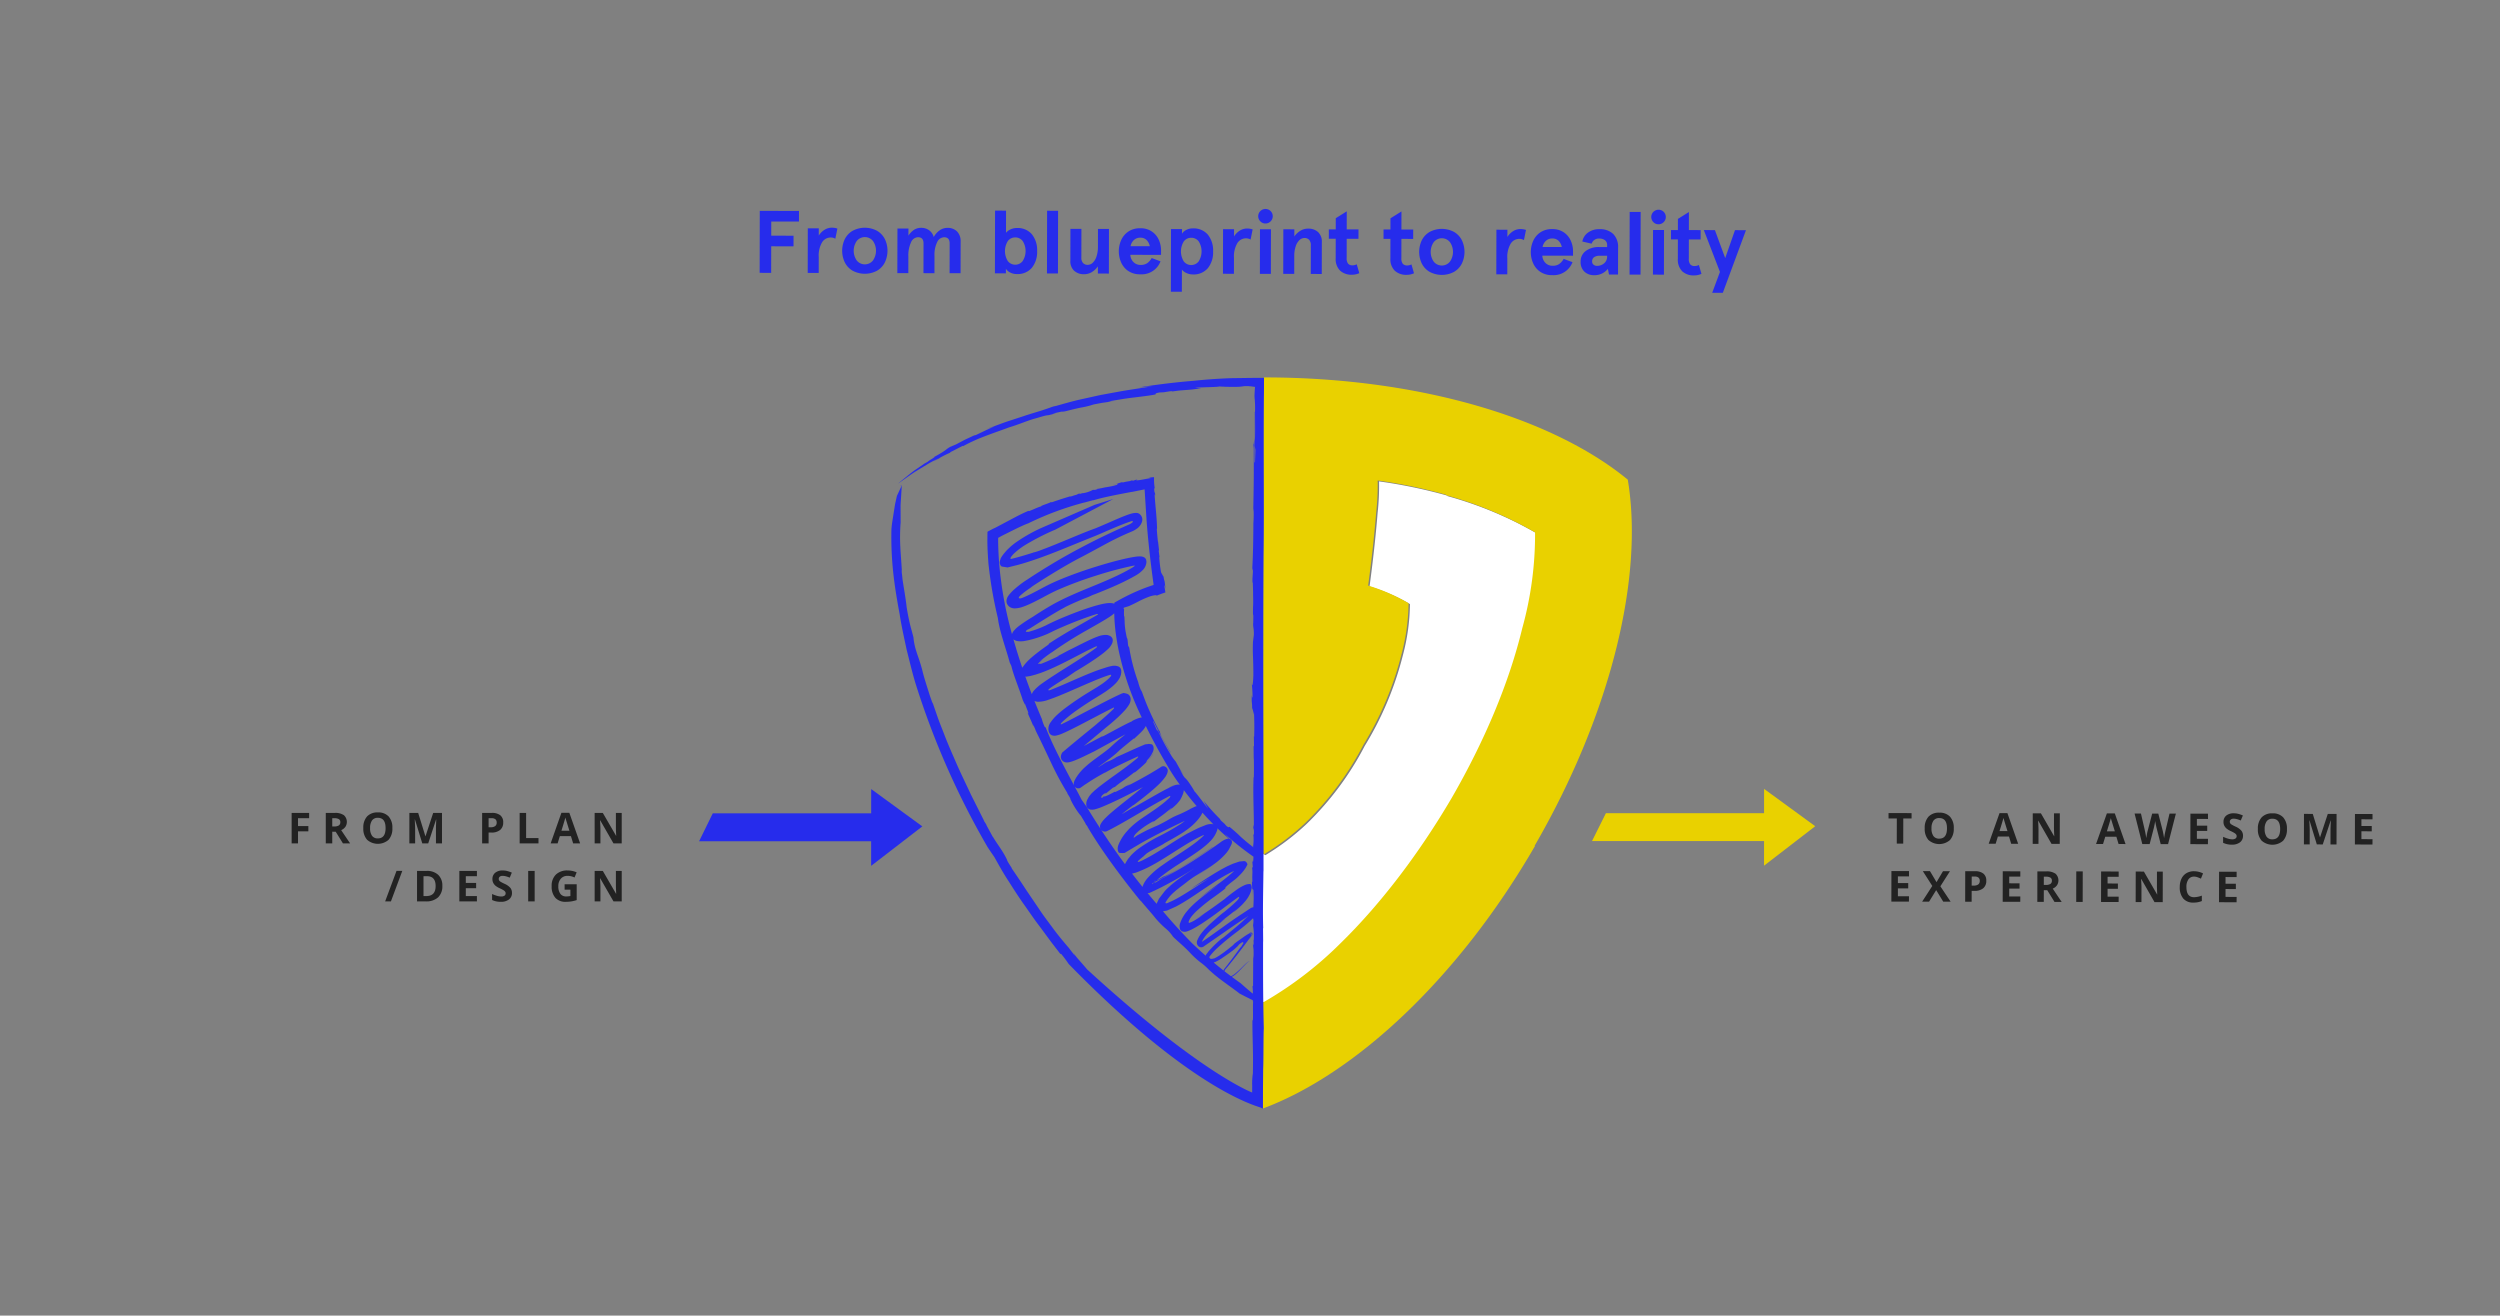 <svg id="Layer_1" data-name="Layer 1" xmlns="http://www.w3.org/2000/svg" viewBox="0 0 819 431">
  <rect x="0" y="0" width="819" height="431" fill="#808080" stroke="none"/>
  <title>dv-image-blueprint_m</title>
  <g id="Design">
    <g id="Group-26">
      <path d="M97.626,276.3H95.541V266.31h5.729v1.736H97.626v2.577h3.391v1.73H97.626Zm11.218-5.558v-2.7h.642a2.957,2.957,0,0,1,1.514.3,1.093,1.093,0,0,1,.489,1.012,1.194,1.194,0,0,1-.478,1.052,2.612,2.612,0,0,1-1.484.335Zm0,1.723V276.3h-2.119V266.31h2.912a4.984,4.984,0,0,1,3.014.741,2.958,2.958,0,0,1,.493,3.822,3.21,3.21,0,0,1-1.374,1.076q2.254,3.371,2.939,4.355h-2.352l-2.385-3.835Zm19.694-1.176a5.427,5.427,0,0,1-1.23,3.815,5.334,5.334,0,0,1-7.055,0,5.448,5.448,0,0,1-1.231-3.829,5.375,5.375,0,0,1,1.234-3.811,4.616,4.616,0,0,1,3.538-1.316,4.551,4.551,0,0,1,3.524,1.327A5.438,5.438,0,0,1,128.538,271.293Zm-7.294,0a4.176,4.176,0,0,0,.636,2.523,2.224,2.224,0,0,0,1.9.847q2.537,0,2.536-3.37t-2.522-3.377a2.24,2.24,0,0,0-1.907.851A4.156,4.156,0,0,0,121.244,271.293Zm14.691-2.829,2.406,7.84h1.941l2.577-7.827h.062q-.082,1.885-.092,2.324t-.011.772V276.3h1.976V266.31h-2.885l-2.509,7.642h-.041l-2.365-7.642h-2.885V276.3H136v-4.649q0-.8-.13-3.192h.062Zm24.13,2.549v-2.967h.964a1.905,1.905,0,0,1,1.275.355,1.387,1.387,0,0,1,.407,1.1,1.355,1.355,0,0,1-.485,1.125,2.328,2.328,0,0,1-1.463.386Zm4.786-1.586a3.057,3.057,0,0,1-1.009,2.468,4.315,4.315,0,0,1-2.867.854h-.91V276.3h-2.119V266.31h3.193a4.251,4.251,0,0,1,2.765.782A2.855,2.855,0,0,1,164.851,269.427Zm5.386,6.877V266.31h2.119v8.244h4.054v1.75Zm17.528,0-.725-2.379H183.4l-.724,2.379h-2.283l3.527-10.035h2.591l3.541,10.035Zm-1.231-4.156q-1-3.234-1.131-3.658c-.084-.282-.145-.506-.181-.67q-.227.876-1.292,4.328Zm17.138,4.156h-2.693l-4.348-7.561h-.062q.131,2,.13,2.858v4.7h-1.893V266.31h2.673l4.34,7.485h.048q-.1-1.949-.1-2.755v-4.73h1.907Zm-71.88,9.006-3.726,9.994h-1.893l3.725-9.994Zm13.118,4.9a4.92,4.92,0,0,1-1.405,3.78,5.728,5.728,0,0,1-4.057,1.313h-2.83V285.31h3.138a5.283,5.283,0,0,1,3.8,1.292A4.752,4.752,0,0,1,144.91,290.211Zm-2.2.055q0-3.22-2.844-3.22h-1.128v6.508h.909Q142.709,293.554,142.709,290.266Zm13.528,5.038h-5.756V285.31h5.756v1.736H152.6v2.194h3.383v1.737H152.6v2.577h3.636Zm11.485-2.776a2.583,2.583,0,0,1-.974,2.133,4.231,4.231,0,0,1-2.711.78,6.366,6.366,0,0,1-2.83-.6V292.87a11.662,11.662,0,0,0,1.712.636,5.081,5.081,0,0,0,1.282.185,1.82,1.82,0,0,0,1.07-.267.913.913,0,0,0,.373-.793.873.873,0,0,0-.165-.523,1.829,1.829,0,0,0-.481-.441,12.463,12.463,0,0,0-1.3-.677,6.1,6.1,0,0,1-1.374-.827,3.1,3.1,0,0,1-.731-.923,2.624,2.624,0,0,1-.274-1.23,2.584,2.584,0,0,1,.9-2.085,3.735,3.735,0,0,1,2.485-.759,5.871,5.871,0,0,1,1.487.185,10.234,10.234,0,0,1,1.48.519l-.684,1.648a9.854,9.854,0,0,0-1.323-.458,4.229,4.229,0,0,0-1.028-.13,1.362,1.362,0,0,0-.923.28.926.926,0,0,0-.321.732.909.909,0,0,0,.129.488,1.44,1.44,0,0,0,.414.4,12.774,12.774,0,0,0,1.343.7,5.348,5.348,0,0,1,1.921,1.344A2.615,2.615,0,0,1,167.722,292.528Zm5.311,2.776V285.31h2.119V295.3Zm11.929-5.612h3.965v5.181a11.129,11.129,0,0,1-1.815.441,11.868,11.868,0,0,1-1.74.127,4.4,4.4,0,0,1-3.455-1.33,5.527,5.527,0,0,1-1.193-3.818,5.034,5.034,0,0,1,1.384-3.773,5.253,5.253,0,0,1,3.838-1.354,7.426,7.426,0,0,1,2.967.615l-.7,1.7a5.023,5.023,0,0,0-2.276-.547,2.811,2.811,0,0,0-2.2.923,3.58,3.58,0,0,0-.827,2.481,3.981,3.981,0,0,0,.667,2.485,2.3,2.3,0,0,0,1.938.858,6.855,6.855,0,0,0,1.346-.137v-2.085h-1.893Zm18.71,5.612h-2.693l-4.348-7.561h-.062q.131,2,.13,2.858v4.7h-1.893V285.31h2.673l4.34,7.485h.048q-.1-1.949-.1-2.755v-4.73h1.907Z" fill="#222" fill-rule="evenodd"/>
      <g id="Group-5-Copy">
        <g id="dv-image-blueprint-09-09">
          <polygon id="Path" points="302.155 270.725 285.402 258.498 285.397 266.448 233.506 266.448 229.027 275.593 285.39 275.593 285.385 283.653 302.155 270.725" fill="#262cec" fill-rule="evenodd"/>
          <polygon points="594.669 270.67 577.916 258.443 577.911 266.394 526.099 266.394 521.541 275.538 577.905 275.538 577.899 283.599 594.669 270.67" fill="#e9d100" fill-rule="evenodd"/>
          <path d="M412.167,304.438v-1.092c-.017.349-.035.7-.054,1.071h-.026a9.35,9.35,0,0,1-.013,1.42Z" fill="#262cec" fill-rule="evenodd"/>
          <path id="Fill-1" d="M503.345,174.69a124.191,124.191,0,0,0-29.133-12.153v-.155a168.386,168.386,0,0,0-22.433-4.674,79.294,79.294,0,0,1-.467,10.283c-.624,7.789-1.558,16.046-2.648,24.146a61.487,61.487,0,0,1,13.241,5.764,68.082,68.082,0,0,1-2.337,16.825,106.516,106.516,0,0,1-12.462,29.6A99.257,99.257,0,0,1,428.1,269.874a79.756,79.756,0,0,1-13.553,10.281q-.771-.441-1.549-.923V327.78q.7.423,1.393.825a121.184,121.184,0,0,0,25.237-19.319c13.242-12.929,25.86-29.6,36.454-47.67,10.594-18.382,18.695-37.388,23.056-55.458a114.643,114.643,0,0,0,4.207-31.468" fill="#fff" fill-rule="evenodd"/>
          <path d="M533.261,157.139c-24.612-20.253-68.544-33.5-119.175-33.5l-.23,156.077c.077.044.154.093.23.137a79.775,79.775,0,0,0,13.553-10.281,99.259,99.259,0,0,0,19.008-25.549,106.508,106.508,0,0,0,12.462-29.6,68.025,68.025,0,0,0,2.337-16.825,61.543,61.543,0,0,0-13.24-5.76c1.09-8.1,2.023-16.358,2.647-24.147a79.349,79.349,0,0,0,.467-10.282,168.2,168.2,0,0,1,22.433,4.674v.155A124.21,124.21,0,0,1,502.886,174.4a114.646,114.646,0,0,1-4.207,31.469c-4.362,18.072-12.463,37.08-23.056,55.458-10.594,18.072-23.212,34.74-36.453,47.67a121.247,121.247,0,0,1-25.238,19.318l-.144-.087-.052,34.915c30.068-11.216,63.915-42.423,89.151-86.04h-.156C527.965,233.472,538.559,188.764,533.261,157.139Z" fill="#e9d100" fill-rule="evenodd"/>
          <path id="Shape" d="M407.392,123.835c-1.777.038-3.744.019-5.809.12-4.132.208-6.524.388-10.818.817-8.6.7-16.181,1.893-17.584,2.16l4.426-.4-9.351,1.463c-2.772.5-5.279.962-7.723,1.408l-7.292,1.616c-2.493.59-5.091,1.353-8.031,2.166l.639-.225c-.432.1-.81.223-1.429.425-.612.223-1.466.532-2.859.984-1.384.478-3.34.989-6.074,1.907l-4.765,1.564c-1.828.568-3.839,1.384-6.164,2.2l-.01-.023a19.31,19.31,0,0,1-1.9.751l3.219-1.125-2.749,1.237-3.178,1.524a2.116,2.116,0,0,1-.806.234l-3.024,1.409-2.952,1.559-1.895.8c-1.774,1.019-.779.884-5.582,3.488,1.9-.833-2.262,1.489-1.6,1.284l-1.23.686-2.353,1.621a31.256,31.256,0,0,0-2.6,1.919c-1.663,1.328-3.142,2.534-3.7,3.046l1.666-1.182c1.027-.706,2.376-1.728,3.888-2.7,1.53-.928,3.153-1.913,4.582-2.782,1.446-.819,2.736-1.44,3.488-1.824-3.935,2.248-1.008.632-.2.249l.228-.206a33.29,33.29,0,0,1,3.649-1.8c-.006-.011-.05-.006-.09,0l-.144.1c-.126.035-.072-.016.053-.1-.046-.014.053-.095.712-.427l-.117.08c.994-.542,2.736-1.421,3.5-1.8l.072.108a55.719,55.719,0,0,1,7.123-3.24c3.227-1.244,6.582-2.373,7.826-2.875,1.3-.372,2.722-.884,4.222-1.432s3.067-1.152,4.7-1.581c5.147-1.533,2.624-.608,5.229-1.29,3.263-.822-.7.022.6-.343l3.944-.856c-2.26.613-1.008.36-.584.3,1.691-.41,3.855-.994,5.766-1.357a27.314,27.314,0,0,0,3.993-1c1.152-.216,2.016-.384,2.7-.515l1.605-.225c.835-.111,1.339-.177,2.329-.355-.671.078-2,.282-2.016.233,1.872-.234.879-.193.117-.072.7-.159,1.971-.38,3.491-.629s3.289-.531,5-.715c3.417-.411,6.542-.827,6.826-.982l.008.051c.635-.288-.456-.365,1.521-.71l1.341-.062,1.994-.321c1.351-.087.7.046.7.072.812-.118,1.707-.232,2.655-.345l2.976-.232c2.048-.144,2.025-.3,4.006-.432l-2.083-.228c3.359-.216,7.272-.193,7.928-.414l2.023.095c6.737.172,4.695-.26,7.383-.212l.821.037.4.02.27.021.968.085-.006.067v-.06l-2.436.036.979.016.586.021.755.045c-.031.389-.058.734-.086,1.092-.033.648-.066,1.311-.105,2.088l0,.03a1.837,1.837,0,0,1,.031-.331l0,.472a33.31,33.31,0,0,1,.17,4.544c-.03,3.373.124,6.012-.1,11.4l.216,1.345-.129,4.045h-.172c-.013-3.96-.044-11.422-.062-16.515l-.077-.091c.02,3.018.044,6.457.057,8.453-.031.873-.175,2.952-.288,2.077l.13,1.445c.018,10.08.026,10.147-.166,20.67l.086-.914a35.545,35.545,0,0,1-.04,4.752c-.028,6.318-.135,10.7-.353,14.8l.2.9c-.012,1.334-.315,3.335-.033,3.984l.089,2.85c-.016,1.824.1,2.942-.017,5.018v.011c-.007.127-.016.261-.022.392,0,0,.01-.011.016-.023-.09,4.127.18-.04.065,4.686-.144,1.516.253,1.677.209,3.98l-.288,2.311c-.165,4.176.125,4.886.126,10.932-.1,2.9-.349,4.306-.569,2.384a37.835,37.835,0,0,1,.3,4.71c-.109.54-.131.165-.229-.609-.127,3.113.1,1.921.091,4.269a8.542,8.542,0,0,1,.544,2.232l.064-.908c.111,2.486.162,5.2.058,8.094l-.1-.11.052,3.078-.131.193.04,4.392.035-.6c.018,1.031.064,4.419-.006,6.354l-.072-.072c-.228,5.464.072,9.969.095,16.37l-.149-.841c-.148,2.18.23.6.156,3.2l-.184.129a14.154,14.154,0,0,1-.08,3.785c-.1-.078-.209-.16-.334-.253.091.083.208.183.33.288-.006.065-.013.129-.019.2-1.008-.736-2.584-2.03-4.012-3.312a46.6,46.6,0,0,0-3.6-3.2l.034-.038c-.481-.163-.076.5-1.176-.374l-.61-.714-1.062-.929c-.619-.72-.249-.432-.233-.445a70.652,70.652,0,0,1-5.555-6.137c.485.877,1,1.734,1.512,2.6-1.5-1.831-3.974-5.281-4.392-5.549l-.72-1.231c-2.539-3.977-2.088-2.542-3.1-4.134-.4-.679-.776-1.38-1.164-2.067.444.648.869,1.3,1.327,1.939-1.255-1.988-1.71-2.814-2.6-4.464l-.015-.012a.906.906,0,0,1,.1.21l-.179-.275a14.082,14.082,0,0,1-1.788-2.608,67.311,67.311,0,0,1-3.744-7.012l-.621-.735-1.139-2.587.154-.072c1.17,2.5,3.664,7.074,5.464,10.119l.1.015c-1.05-1.808-2.281-3.874-2.913-5.112-.265-.543-.792-1.885-.425-1.425l-.571-.823c-1.6-3.117-2.332-4.725-3.066-6.371s-1.426-3.351-2.66-6.786l.151.622a14.649,14.649,0,0,1-1.118-3.1,61.362,61.362,0,0,1-2.94-11.311l-.325-.56c-.177-.9-.12-2.3-.466-2.693-.136-.637-.26-1.276-.379-1.917a23.646,23.646,0,0,1-.341-3.411v-.276c-.006,0-.01.008-.016.017-.057-2.808-.216.035-.187-3.184.072-.629.008-.53-.064-.687-.022-.055-.111-.168-.072-.234a.767.767,0,0,1,.273-.191,1.522,1.522,0,0,0,.324-.094l.384-.123.77-.241c1.308-.582,2.049-.963,2.932-1.424a31.414,31.414,0,0,1,3.854-1.713,8.925,8.925,0,0,1,2.016-.443c.18,0,.4-.019.273.08a4.366,4.366,0,0,1-.569.36c.228-.115.307-.166.56-.271l.675-.275c.377-.144.6-.227.828-.317l1.026-.354.194-.064.105-.036c.047,0,.072-.026.049-.072-.027-.163-.055-.343-.087-.544-.063-.392-.138-.864-.23-1.44.018-.681.1-.221.348.872-.059-.539-.107-.976-.144-1.339-.042-.338-.072-.6-.1-.827a3.7,3.7,0,0,0-.108-.531,6.047,6.047,0,0,1-.255-1.27,4.551,4.551,0,0,1-.735-1.48l.015.64a44.046,44.046,0,0,1-.72-5.616l.111.065-.288-2.134.118-.149-.346-3.051.005.423c-.087-.715-.35-3.068-.383-4.423l.076.043c-.076-3.808-.525-6.945-.826-11.432l.183.576c.029-.769-.035-.869-.11-1.008a.993.993,0,0,1-.111-.322,3.456,3.456,0,0,1-.043-.344c-.008-.175-.017-.388-.031-.662l.173-.182a18.227,18.227,0,0,1-.234-3,2.9,2.9,0,0,0-.015-.589c-.169.018-.344.033-.519.049-.36.036-.748.079-1.224.15.271.027.521.06.751.095l-3.235.6c-2.268.38-1.44-.016-1.139-.206l-1.5.5-.343-.144c-1.07.475-1.129.193-3.067.737-.178-.044.308-.2-.366-.086l-3.175,1,1.924-.558-.171.355c-1.982.673-2.76.576-4.191.99l.977-.317a31.294,31.294,0,0,1-3.849.774c.427-.044,1.08-.112.132.158-.7.186-.407-.014-1.08.114a9.951,9.951,0,0,1-3.333,1.074c.012-.033.037-.072.133-.115a7.376,7.376,0,0,1-1.267.385l.339-.337-1.25.587c-.9.184-2.1.742-2.037.555l.48-.194q-3.293.963-6.533,2.1l-.151-.144c-.558.454-3.542,1.224-3.215,1.445-1.281.288-4.666,2.059-4.1,1.435-2.079.883-3.626,1.689-5.272,2.564l-5.832,3.088c-.121.049-.246.1-.378.157s-.47.237-.726.368l-.89.473c-.137.094-.36.144-.437.288,0,.184-.006.371-.01.561-.021,1.9-.031,2.487-.007,3.57.04,2.032.186,4.254.312,6.016a136.541,136.541,0,0,0,3.116,18.1c.486,4.24,2.73,10.167,3.88,14.544l.538,1.131c.659,2.952,2.485,7.186,3.755,11.217.439.94.655,1.44.748,1.66a1,1,0,0,1-.072-.589c.355,1.152,1.373,3.372,1.106,3.293l-.135-.275c-.278-.077,1.485,3.345,1.849,4.653l-.079-.77c.281.708.576,1.41.872,2.11l-.288-.541c2.208,4.445,3.726,7.7,5.23,10.885a96.549,96.549,0,0,0,5.513,10.224c-.823-.953,1.016,1.533.84,1.772a26.244,26.244,0,0,0,3.316,5.328c.01-.007.036,0,.11.088l1.728,2.881c-1.363-1.513,1.536,1.9.3.491,4.409,7.591,11.239,16.807,17.64,24.688l-.216-.4c1.627,2,3.792,4.361,4.983,5.915a32.416,32.416,0,0,0,3.565,3.563,11.826,11.826,0,0,1,2.209,2.52c1.584,1.568,3.285,2.863,5.425,5.106a27.681,27.681,0,0,0,3.49,3.234,20.562,20.562,0,0,1,3.01,2.664h.045c2.981,2.8,6.259,4.856,9.743,7.533a2.073,2.073,0,0,1-.216-.094c1.518.823,3.057,1.592,4.608,2.338.017.312.054.487.125.414-.172,1.823.123,7.178-.234,6.106-.027,6.348.316,9.778.144,17.5a21.749,21.749,0,0,0-.221,3.909c0,.735,0,1.507-.008,2.253.025.1-.059.035-.109.019-.136-.059-17.064-6.472-53.945-40.278-3.042-3.587-3.456-3.81-4.476-5.42l.47.956-1.974-2.535.571.645c-2.274-2.646-4.214-4.952-5.832-7.186-1.639-2.22-3.172-4.2-4.527-6.285-1.394-2.055-2.769-4.086-4.258-6.28-1.44-2.232-3.033-4.592-4.892-7.3,1.108,1.36-1.44-2.148-1.3-2.437-1.394-3.017-3.257-5.184-4.614-7.54-.01.008-.04-.014-.134-.139l-2.268-4.163c1.674,2.313-1.9-2.853-.388-.72-1.393-2.773-2.88-5.737-4.439-8.838-1.463-3.15-3.068-6.4-4.557-9.765-1.455-3.384-3.006-6.788-4.311-10.269-.668-1.733-1.377-3.443-1.991-5.171q-.9-2.6-1.772-5.137l.124.62c-.3-.855-.623-1.761-.949-2.682-.294-.929-.593-1.872-.884-2.789-.576-1.836-1.108-3.572-1.449-4.906-.6-2.686-1.786-5.744-2.081-6.771a20.166,20.166,0,0,1-.979-4.673c-.36-1.459-.78-2.874-1.167-4.438-.377-1.678-.76-3.515-1.1-5.727-.044-.769-.5-3.778-.97-6.617-.113-.71-.223-1.41-.325-2.06-.072-.657-.131-1.262-.184-1.778a5.984,5.984,0,0,1-.057-1.772l-.031-.045c-.339-5.7-.8-8.935-.383-15.075,0,0,.015.117.021.326l-.024-6.126.377-6.138.015-.234-.2.016-.312.025.312.1.09.026-.024.051-1.452,3.112-.607,2.715-.437,2.741c-.269,1.833-.631,3.672-.758,5.521-.21,10.051.84,17.891,2.68,27.7.594,3.942,1.485,7.823,2.308,11.723.99,3.853,1.872,7.745,3.063,11.545a265.486,265.486,0,0,0,23.39,53.01c.737,1.168,1.55,2.292,2.322,3.439,1.384,2.489,2.859,5.164,4.6,7.81,1.7,2.664,3.456,5.439,5.392,8.122l2.85,4.072c.96,1.351,1.974,2.657,2.942,3.977s1.936,2.623,2.887,3.909l2.872,3.73.325.065a39.8,39.8,0,0,1,2.441,3.278c40.3,41.287,61.32,46.4,62.823,47.024l.587.244.147.059.072.031v-1.661l.007-2.52c.026-3.918.051-4.9.075-8.7.144-2.775.059-11.219.208-13.395-.261-9.35-.257-19.257-.231-28.617l.023.354-.041-4.41c.017-.186.043-.209.059-.068-.188-4.975,0-12.81.072-18.9l.023.36c.039-35.534-.36-68.523-.062-103.766.347-16.386-.131-33.287.158-52.087.016-.269.03-.745.043-1.405.008-1.2.018-2.736.03-4.566C412.211,123.775,409.935,123.8,407.392,123.835ZM410.7,277.222v.127l-.031-.024Zm-.044.137.041.036v.057c-.045-.029-.041-.014,0,.031v.1l-.09-.066Zm-.02,3.286c-.089,2.681-.3,1.527-.417,1.072l.19,2.227-.213.432c.247,1.625-.039,1.625.093,4.477-.08.234-.126-.487-.16.481l.3,4.7L410.3,291.2l.31.345c.22,2.759,0,3.854.04,5.707h-.013l-.067-1.048c.009.387.015.728.018,1.04a.646.646,0,0,0-.139,0,2.1,2.1,0,0,0-.9.378l-.664.432-2.027,1.351c-2,1.287-4.169,2.826-6.45,4.464l-3.5,2.5-1.8,1.261-.913.623-.461.307-.012.008.049-.112a5.372,5.372,0,0,1,.325-.648,8.826,8.826,0,0,1,.706-1.049,14.3,14.3,0,0,1,1.207-1.372,13.484,13.484,0,0,1,1.24-1.126c.471-.356.482-.342,2.318-1.813,4.626-3.672-1.012.653.822-.847,1.863-1.449,3.772-2.859,5.566-4.469-1.541,1.422-1.913,1.71-1.786,1.646s.715-.542,1.016-.783c.432-.379.88-.792,1.337-1.228.116-.108.226-.225.34-.339l.455-.47c.288-.34.622-.679.879-1.034A10.222,10.222,0,0,0,409.5,292.8a7.8,7.8,0,0,0,.571-2.094,6.507,6.507,0,0,0-.155-.744c.006-.123-.144-.264-.274-.3a.964.964,0,0,0-.36-.057,4.214,4.214,0,0,0-1.353.288,15.336,15.336,0,0,0-3.316,1.97c-1.218.88-1.636,1.213-2.189,1.644-.5.4-.884.714-1.1.921-3.329,2.459-5.018,3.64-6.24,4.464s-1.971,1.313-3.42,2.224c.481-.274,1.24-.748,1.85-1.141l.792-.5a2.253,2.253,0,0,1,.342-.2c-2.757,1.778-1.278.911-.159.166-.5.368-1.224.87-2.111,1.44l-.657.414-.427.252c-.288.166-.6.331-.922.481-.161.072-.325.144-.493.2-.085.031-.169.061-.256.085-.087.061-.18-.017-.208-.113-.091-.19.062-.385.106-.572a5.368,5.368,0,0,1,.259-.541,5.95,5.95,0,0,1,.655-.964l.192-.229.36-.408c.24-.271.5-.529.755-.792a56.669,56.669,0,0,1,6.221-5.018c1.786-1.3,3.018-2.211,3.195-2.42l.026.035c.835-.859-.766.172,1.985-2.082q.957-.707,1.882-1.468c.23-.216.418-.385.681-.648s.544-.534.8-.816a12.888,12.888,0,0,0,1.354-1.674,7.5,7.5,0,0,0,.595-1.046,1.574,1.574,0,0,0,.12-.28c.043,0-.029.234-.024.228.174-.262,0-.771-.3-1.062a1.151,1.151,0,0,0-.52-.328,1.986,1.986,0,0,0-.576.018c-.4.041-.792.061-1.218.123l-1.539.53c-.26.092-.521.168-.786.288l-.714.324c-.395.189-.813.353-1.2.569-.792.41-1.6.83-2.382,1.3-3.168,1.821-6.271,3.978-9.188,5.894,2.14-1.229,4.272-2.5,6.442-3.707-2.525,1.543-5.961,3.867-8.982,5.7-.379.225-.743.46-1.108.663l-.854.482c-.509.284-.982.514-1.391.73l-1.085.5a7.5,7.5,0,0,0-.7.31l-.268.067c-.085.021-.177.062-.265,0a.259.259,0,0,1-.125-.288l.21-.328a9.321,9.321,0,0,1,.842-1.189,9.423,9.423,0,0,1,.947-1.08,9.049,9.049,0,0,1,.813-.766c.2-.156.587-.534.914-.782s.632-.5.9-.709l2.2-1.682a27.4,27.4,0,0,1,3.107-2.209c1.687-1.045,3.384-2.081,5.04-3.226-1.613,1.185-3.272,2.267-4.92,3.355,2.5-1.581,4.255-2.729,5.827-3.9a21.8,21.8,0,0,0,4.579-4.309l.029-.047c-.216.273-.36.446-.395.477l.529-.706a9.713,9.713,0,0,0,.488-.918l.384-.745a2.978,2.978,0,0,0,.221-.551l.043-.233a.992.992,0,0,0,.011-.293,1.155,1.155,0,0,0-.109-.415,1.075,1.075,0,0,0-.377-.42,1.336,1.336,0,0,0-.288-.125c-.532-.545-1.063-1.092-1.584-1.648A95.932,95.932,0,0,0,410.635,280.645Zm-11.842-9.338c.12.117.243.239.36.352,1.44,1.373,2.651,2.435,3.441,3.1-.084-.007-.161-.007-.232-.009a2.19,2.19,0,0,0-.427.072,4.311,4.311,0,0,0-.668.245c-.207.093-.407.2-.612.311-.1.058-.2.118-.318.191-.155.1-.2.144-.3.216-.711.522-1.5,1.085-2.353,1.677-2.428,1.672-4.608,3.142-7.2,4.782a109.513,109.513,0,0,1-9.792,5.56c-.661.42-1.332.82-2,1.224l-.614.284c.152-.176.311-.341.47-.5,1.872-.928,3.842-1.987,5.836-3.129,4.536-2.592,9.138-5.578,12.789-8.112l.092-.144c-4.32,3.014-9.392,6.23-12.421,7.938-1.479.841-5.367,2.741-2.649,1.168-.926.558-1.856,1.109-2.8,1.635l-.418.209c.45-.432.911-.829,1.357-1.195a69.581,69.581,0,0,1,5.884-4.13c1.9-1.239,3.863-2.448,6.264-4.149q.9-.637,1.872-1.411c.325-.26.655-.539.993-.831l.5-.46c.087-.076.17-.161.255-.245l.3-.3a9.474,9.474,0,0,0,2.33-3.652l.121-.458Zm-20.772,17.546c.122-.13.242-.26.368-.386l.1.1c-.031.031-.06.065-.09.095C378.276,288.724,378.144,288.792,378.021,288.853Zm15.061-21.163.012-.018c.14-.212.288-.432.432-.648a.135.135,0,0,0-.036.031c.133-.216.237-.441.344-.641l.089-.17c1.195,1.325,2.392,2.584,3.52,3.723a3.189,3.189,0,0,0-.962-.107,2.968,2.968,0,0,1,1.027.174l.059.058a2.782,2.782,0,0,0-.868-.14,4.973,4.973,0,0,0-1.82.38l-1.872.747a3.392,3.392,0,0,0-.344.152l-.278.135-.538.258c-1.391.68-2.431,1.258-2.908,1.467-4.887,2.808-9.473,6.116-13.954,8.392a11.249,11.249,0,0,1-1.8.825,2.016,2.016,0,0,1-.317.08c-.045,0-.1.046-.132-.011s.01-.116.038-.166a1.84,1.84,0,0,1,.384-.476l.091-.072.041-.028.24-.221c.341-.281.662-.558,1.008-.8.342-.349.72-.68,1.093-1.014,1.83-1.273,5.029-2.656,5.924-3.4,1.458-.8,2.938-1.613,4.4-2.5a30.282,30.282,0,0,0,3.653-2.461,17.969,17.969,0,0,0,3.473-3.544Zm-5.618-7.381a4.824,4.824,0,0,0,.351-1.468c1.272,1.695,2.706,3.5,4.222,5.248a3.07,3.07,0,0,0-.4.109l-.451.2-.98.46c-.416.2-.432.231-.475.271a40.012,40.012,0,0,1-4.078,1.944c-2.458,1.051-2.573,1.463-6.215,3.253q-1.872.815-3.734,1.671l-1.738.911-1.214.663c-.18.1-.334.2-.513.32l-.624.446-.1.072c-.028.025-.077.057-.092.018-.041-.053-.016-.106,0-.162a1.841,1.841,0,0,1,.139-.38,3.023,3.023,0,0,1,.381-.582c.087-.1.185-.216.3-.326l.088-.085c.1-.1.2-.192.3-.285.209-.189.423-.384.654-.576a24.957,24.957,0,0,1,2.558-1.826c.75-.467,1.34-.813,1.707-1.008.741-.393.6-.181-.745.833l2.875-2.148c.576-.453,1.368-.912,3.816-2.971.805-.576.315-.1-.741.851a28.051,28.051,0,0,0,2.323-1.949l.234-.221c.1-.094.2-.192.284-.284l.432-.513a5.336,5.336,0,0,0,.628-.822A11.97,11.97,0,0,0,387.464,260.309Zm-12.192-22.283.092-.188c2.211,4.5,4.649,8.956,7.272,13.348a64.879,64.879,0,0,0,3.876,5.878,2.661,2.661,0,0,0-.925,0,9.057,9.057,0,0,0-2.808,1.022,7.138,7.138,0,0,1,2.16-.713,7.973,7.973,0,0,0-2.239.846l-1.168.583-.756.411c-1.014.55-2.032,1.129-3.07,1.717l-6.408,3.661.121-.171-4,2.356c1.368-1.118,2.8-2.228,3.906-3.069l-.059.125c1.913-1.446,3.738-2.849,5.5-4.32.879-.738,1.744-1.491,2.592-2.3a18.166,18.166,0,0,0,2.432-2.743,5.4,5.4,0,0,0,.528-.975,2.722,2.722,0,0,0,.112-.293l.084-.36.034-.183.008-.055a1.486,1.486,0,0,0,0-.211,1.42,1.42,0,0,0-.072-.353,1.5,1.5,0,0,0-.652-.818,1.375,1.375,0,0,0-.757-.206,1.315,1.315,0,0,0-.629.176l-.09.057-.179.116-.36.232-.732.46c-.988.612-2.016,1.217-3.078,1.826-2.127,1.218-4.4,2.449-6.891,3.719l1.248-.78c-3.447,1.61-.833.667-4.929,2.608l-.271-.041c-.877.475-1.608.846-2.253,1.144-.4.186-.417.189-.569.252a2.425,2.425,0,0,1-.269.09,1.961,1.961,0,0,1-.62.054.307.307,0,0,0-.057.265c-.126.042-.25.085-.375.114a1.006,1.006,0,0,1-.189.03c-.072.015-.112-.072-.1-.144a1.561,1.561,0,0,1,.432-.71,3.6,3.6,0,0,1,.72-.542c.03-.016.06-.031.091-.044a.464.464,0,0,0,.083-.049l.1-.059c.115-.072.176-.1.2-.091.043.01-.072.144-.232.312a.134.134,0,0,0-.016.131l.019-.041a.12.12,0,0,1,.028-.035l.182-.155.735-.615,1.5-1.224.72-.305c2.169-1.862,2.332-1.612,6.3-4.758.373-.2-.62.618.763-.423.538-.451,1.073-.909,1.6-1.384.168-.149.778-.691,1.21-1.118.226-.222.474-.44.68-.661l.605-.662a5.246,5.246,0,0,0,.527-.642c.149-.208.328-.425.452-.623a6.093,6.093,0,0,0,.549-1.106,4.269,4.269,0,0,0,.178-.695,4.689,4.689,0,0,1-.378,1.135,11.847,11.847,0,0,1-2.411,3,5.321,5.321,0,0,0,.45-.813,8.685,8.685,0,0,0,1.857-2.705,2.544,2.544,0,0,0,.128-1.889,1.719,1.719,0,0,0-.312-.447.814.814,0,0,0-.188-.153.991.991,0,0,0-.133-.019l-.508-.064c-.085-.01-.16-.025-.251-.032l-.426.052-.859.1c-1.275.559-2.632,1.152-4.18,1.883l4-1.881-7.1,3.226c-1.159.518-2.024.887-3.575,1.627.977-.432,2.467-1.087.275.037-1.611.823-.919.36-2.456,1.114a21.034,21.034,0,0,1-2.448,1.527c1.689-1.281,3.5-2.5,5.256-3.931.282-.24.568-.471.847-.72l.807-.745c.472-.445,1-.891,1.535-1.333l3.288-2.69.284-.038c.314-.346.989-.936,1.778-1.7a15.452,15.452,0,0,0,1.236-1.322,6.619,6.619,0,0,0,.6-.9Zm-1.943-4.474c.231.5.483,1.008.72,1.512a1.884,1.884,0,0,0-.281.015,3.556,3.556,0,0,0-.541.111c-.279.08-.5.162-.706.241-.407.16-.739.31-1,.438-.529.257-.792.421-.648.419-3.045,1.277-11.134,6.006-9.634,4.834-2.259,1.206-4.265,2.284-6.179,3.268,2.135-1.779,4.511-3.734,7.286-6.077.959-.752,2.3-1.864,3.844-3.291.123-.11.558-.529.9-.864.353-.352.713-.714,1.053-1.085a13.244,13.244,0,0,0,1.71-2.192,3.592,3.592,0,0,0,.55-1.75,2.2,2.2,0,0,0-.122-.779,1.931,1.931,0,0,0-.642-.858,1.08,1.08,0,0,0-.277-.156c-.066-.032-.161-.061-.24-.092l-.293-.084-.36-.072c-.144-.023-.276-.057-.428-.072l-.706.246-1.605.751-1.639.8-1.556.783-1.712.88-6.355,3.329c-1.872,1-3.655,1.944-5.382,2.8l-1.28.624a1.4,1.4,0,0,1-.166.067.094.094,0,0,1-.086.006.092.092,0,0,1-.053-.068.417.417,0,0,1,.116-.311l.057-.072.17-.177c.272-.3.606-.576.908-.858a47.766,47.766,0,0,1,4.042-3.16c1.406-1,2.862-1.96,4.353-2.916s3.024-1.848,4.665-2.917a26.817,26.817,0,0,0,2.409-1.78,14.089,14.089,0,0,0,1.172-1.08c.1-.1.194-.191.288-.3l.34-.4a8.6,8.6,0,0,0,.714-1.068,2.116,2.116,0,0,0,.263-.551l.211-.557.086-.546.042-.273c0-.089-.007-.177-.01-.265a5.069,5.069,0,0,0-.035-.528l-.179-.478c-.027-.172-.216-.283-.325-.406a1.46,1.46,0,0,0-.415-.265,3.836,3.836,0,0,0-2.278-.119c-.444.083-.9.2-1.348.334-.344.1-.562.175-.846.269-5.16,1.579-10.993,4.5-17.048,6.941l-.576.231a3.239,3.239,0,0,1-.526.156.444.444,0,0,1-.279-.013c-.091-.06-.027-.164.016-.224a2.13,2.13,0,0,1,.375-.36c.139-.112.288-.22.432-.322l.725-.49.952-.625c1.265-.82,2.512-1.592,3.712-2.318l2.531-1.757c1.612-.949,3.421-2.055,5.349-3.324.964-.636,1.957-1.311,2.965-2.053a24.933,24.933,0,0,0,2.437-2.01,5.515,5.515,0,0,0,1.4-1.956,2.647,2.647,0,0,0,.174-.884,1.572,1.572,0,0,0-.344-1.019,1.915,1.915,0,0,0-.851-.576c-.144-.062-.292-.1-.439-.144s-.333-.045-.5-.068a7.3,7.3,0,0,0-2.679.493c-.515.176-1.056.407-1.584.62l-1.21.55c-2.456,1.161-4.824,2.409-7.174,3.552-2.245,1.224-3.434,1.817-3.96,2.079a6.747,6.747,0,0,1,1.322-.508c-1.342.632-3.359,1.6-5.022,2.27l-.6.243-.405.151a2.228,2.228,0,0,1-.254.072c-.134.03-.177.01-.12-.057l.157-.072c.033-.072-.084-.04-.288.023-.1.034-.235.072-.392.116-.037.007-.087.03-.118,0,0-.031.024-.059.036-.088a1.4,1.4,0,0,1,.118-.177,2.743,2.743,0,0,1,.4-.42c-.091.076.879-.727,1.321-1.027l-.75.483-.371.246a1.569,1.569,0,0,1-.154.1l-.064.022.91-.745,1.093-.843q1.107-.831,2.261-1.615l-1.2.89a125.733,125.733,0,0,1,12.337-7.875l2.831-1.62,1.379-.792c.692-.4,1.491-.871,2.2-1.305s1.411-.893,1.989-1.325a7.533,7.533,0,0,0,.612-.517c.006.345.015.69.029,1.037.057,1.566.185,3.128.366,4.68a76.423,76.423,0,0,0,1.7,9.28,94.954,94.954,0,0,0,6.206,17.628Zm-41.674-26.183a2.306,2.306,0,0,0-.131.405q-.525-1.922-1.008-3.842a126.851,126.851,0,0,1-2.855-15.941c-.3-2.628-.493-5.235-.593-7.8-.049-1.278-.078-2.577-.077-3.809,0-.106-.009-.223.123-.246q.66-.36,1.317-.715l4.278-2.133c1.693-.827,3.369-1.576,4.087-1.814a99.506,99.506,0,0,1,18.537-6.884l-.23.085,2.952-.8c.13-.014.153.007.061.046,3.312-1.031,8.7-2.041,12.888-2.822l-.239.072,4.043-.821.108-.022.053-.011c.009.009.006.033.007.049l.044.663q.288,4.6.582,9.144c.432,6.1,1.1,12.1,1.876,18.072l.446,3.318c.043.084-.072.067-.116.1l-.36.121c-.731.244-1.459.5-2.183.772q-2.168.819-4.277,1.792-1.053.489-2.088,1.012l-1.031.531-1.113.6-.9.5-.449.251-.226.126-.113.063a1.07,1.07,0,0,0-.006.127l0,.216a3.116,3.116,0,0,0-.714-.167,6.211,6.211,0,0,0-.944-.051c-.171,0-.385.03-.576.043a5.263,5.263,0,0,0-.615.072c-.439.072-.874.144-1.362.263-.468.1-.955.226-1.448.365s-1,.28-1.472.427l-.884.277c-2.347.757-4.67,1.618-7.056,2.577s-4.854,2.016-7.371,3.307a32.5,32.5,0,0,1-3.863,1.557l-1.368.432a6.419,6.419,0,0,1-.826.189c.4-.118.393-.144.257-.118-.072.01-.187.031-.329.041s-.347.027-.424-.12c.015-.216.237-.36.378-.48a.9.9,0,0,1,.388-.2l.54-.288,1.677-1.068,3.317-2.078c2.16-1.339,4.231-2.6,6.323-3.7,0-.01.04-.048.274-.184,2.448-1.224,5.006-2.284,7.575-3.342-4.492,2.169,5.463-2.511,1.326-.539,2.529-1.008,5.17-2.059,7.859-3.262q2.014-.908,4.049-1.953c.674-.354,1.35-.72,2.021-1.1.325-.179.707-.4,1.054-.643l.261-.185.308-.233a9.147,9.147,0,0,0,.715-.634,4.12,4.12,0,0,0,1.44-2.893,3.105,3.105,0,0,0-.119-.748,1.527,1.527,0,0,0-.406-.607,2.416,2.416,0,0,0-1.322-.442,9.274,9.274,0,0,0-1.861.113l-.936.15-.6.111q-1.188.233-2.363.511c-3.132.739-6.249,1.633-9.37,2.613s-6.237,2.062-9.325,3.274c-1.543.608-3.078,1.25-4.6,1.955s-3.006,1.512-4.435,2.274-2.875,1.512-4.32,2.15l-.54.233-.36.148c-.124.048-.249.092-.376.13a1.143,1.143,0,0,1-.769.041.23.23,0,0,1-.084-.339,1.492,1.492,0,0,1,.23-.317c.087-.1.18-.189.274-.278l.144-.129.236-.2c.586-.493,1.2-.965,1.817-1.411s1.264-.856,1.929-1.29l-.962.541c5.3-3.528,12.078-7.644,16.381-9.845,4.286-2.232,9.288-5.049,10.981-5.859,2.367-1.216,4.666-2.2,6.164-2.833a7.949,7.949,0,0,0,1.6-.951c.116-.086.154-.112.122-.078a7.758,7.758,0,0,0,.558-.56,4.376,4.376,0,0,0,.8-1.349,2.466,2.466,0,0,0,.1-1.417,2.379,2.379,0,0,0-.753-1.218,1.747,1.747,0,0,0-1.288-.426,5.734,5.734,0,0,0-1.591.257l-.409.115-.337.11-.544.191-1.08.411c-2.867,1.144-5.864,2.57-9.5,4.047-.634.212-2.186.8-4.2,1.608l-6.75,2.792c-2.341.971-4.619,1.878-6.336,2.511a18.738,18.738,0,0,1-2.952.951l-.072.051q-1.838.583-3.66,1.116l-1.8.5-.823.212-.6.144a1.2,1.2,0,0,1-.309.055c-.121-.011-.14-.152-.118-.244a1.274,1.274,0,0,1,.282-.538c.117-.169.255-.325.389-.487a5.429,5.429,0,0,1,.437-.458c.3-.3.654-.6.99-.887a25.88,25.88,0,0,1,2.183-1.619,79.93,79.93,0,0,1,10.273-5.319l-.5.288,19.606-10.358-6.088,1.9-17.65,7.655a52.051,52.051,0,0,0-8.424,4.854,22.7,22.7,0,0,0-1.939,1.618l-.326.312c-.137.13-.268.26-.39.392-.256.261-.467.534-.7.8a10.957,10.957,0,0,0-1.167,1.584l-.129.2a.908.908,0,0,0-.062.17l-.106.333a4.942,4.942,0,0,0-.186.652,1.976,1.976,0,0,0,.247,1.25.938.938,0,0,0,.432.4l.623.1,1.246.2,1.842-.457.919-.229.46-.113.37-.1c.674-.2,1.355-.379,2.023-.592,1.341-.411,2.674-.843,3.992-1.308,2.639-.919,5.237-1.922,7.813-2.952l7.681-3.123,3.858-1.553c1.3-.54,2.561-1.1,3.827-1.656,1.591-.678,3.176-1.356,4.76-1.983.792-.312,1.584-.613,2.364-.875l.582-.185.116-.034.053-.013a1.01,1.01,0,0,1,.2-.027c.152-.017.211.2.144.3a.565.565,0,0,1-.121.154.4.4,0,0,1-.064.052,4.4,4.4,0,0,1-.4.288,4.59,4.59,0,0,1-.425.245l-.216.1-.3.132-1.2.529-2.384,1.073q-9.513,4.347-18.6,9.558-5.5,3.2-10.818,6.714c-.87.56-1.833,1.224-2.688,1.9l-.648.52-.745.632a13.665,13.665,0,0,0-2.024,2.126,3.252,3.252,0,0,0-.732,1.944,2.068,2.068,0,0,0,.226.922c.091.161.2.316.3.465a2.706,2.706,0,0,0,.366.36,2.963,2.963,0,0,0,1.88.589,8.411,8.411,0,0,0,2.7-.551c.448-.154,1.067-.4,1.229-.468l.762-.331q.755-.34,1.482-.7c.972-.478,1.919-.974,2.857-1.471,1.89-1.018,3.642-1.957,5.544-2.773a123.711,123.711,0,0,1,11.688-4.331,120.044,120.044,0,0,1,12.009-3.252l.779-.144a.849.849,0,0,1,.113-.012c.108-.01.049.131.007.17l-.04.041-.023.019-.091.072a9.8,9.8,0,0,1-1.178.742c-.887.508-1.789,1-2.71,1.459-7.334,3.74-15.542,6.192-23.062,10.44q-3.164,1.836-6.212,3.859c-.562.34-1.129.686-1.7,1.049l-.895.581c-.488.342-1.008.682-1.478,1.042a10.228,10.228,0,0,0-2.337,2.149,5.349,5.349,0,0,0-.279.476Zm3.24,11.392q-1.569-4.647-2.9-9.33a1.266,1.266,0,0,0,.159.125,2.685,2.685,0,0,0,.864.4,6.844,6.844,0,0,0,2.85-.016c.582-.1,1.184-.23,1.793-.388.288-.072.641-.165.882-.237l.51-.15q1.017-.306,2.023-.672c.672-.245,1.342-.508,2.013-.8.335-.149.671-.305,1.008-.475l.91-.446c1.224-.585,2.5-1.148,3.779-1.693,2.568-1.091,5.2-2.129,7.863-3.057q1-.348,2-.666l.372-.116a1.8,1.8,0,0,1,.608-.1c.034.008.087.019.089.061a.18.18,0,0,1-.06.091,1.323,1.323,0,0,1-.178.138c-.125.087-.257.167-.391.247l-4.711,2.69c-3.672,2.088-7.272,4.183-10.66,6.43l-.271.4c-2.52,1.755-3.649,2.677-4.336,3.208l-.62.5-.593.511c-.384.321-.709.643-1.195,1.116a16.916,16.916,0,0,0-1.811,2.228Zm3.125,8.66q-1.111-2.887-2.138-5.809l.21.047a.371.371,0,0,0,.19,0l.229-.036.918-.144c.311-.052.7-.178,1.043-.263.36-.105.695-.169,1.08-.31.751-.257,1.494-.482,2.256-.782l.779-.306.617-.256,1.224-.526c3.24-1.434,6.336-3.074,9.413-4.675,1.538-.8,3.07-1.594,4.6-2.312l.337-.154.174-.072a.713.713,0,0,1,.373-.062.1.1,0,0,1,.062.15.589.589,0,0,1-.111.151,2.569,2.569,0,0,1-.288.253l-.5.368-1.039.736c-.7.485-1.413.962-2.131,1.436-2.876,1.889-5.828,3.705-8.762,5.58l-2.2,1.423-1.094.729-.619.422-.966.681a15.6,15.6,0,0,0-3.117,2.725,3.885,3.885,0,0,0-.547,1.014Zm4.541,10.864-.266-.076a12.373,12.373,0,0,1-.976-2.656q-1.254-2.931-2.427-5.917a3.019,3.019,0,0,0,.953.251,9.428,9.428,0,0,0,3.649-.656c.72-.231,1.466-.513,2.166-.778l1.26-.5,2.4-1c3.182-1.355,6.307-2.769,9.432-4.065,1.558-.64,3.137-1.273,4.662-1.739a1.4,1.4,0,0,1,.5-.087c.107,0,.111.115.1.193a.6.6,0,0,1-.085.238,1.03,1.03,0,0,1-.144.2,8.3,8.3,0,0,1-.777.792,17.891,17.891,0,0,1-1.849,1.469c-1.305.927-2.751,1.746-4.207,2.651a96.489,96.489,0,0,0-8.447,5.726c-.671.543-1.344,1.074-1.989,1.675-.161.15-.328.288-.485.446l-.555.562a16.346,16.346,0,0,0-1.331,1.672,3.525,3.525,0,0,0-.535,3.138,2.769,2.769,0,0,0,.439.692,1.777,1.777,0,0,0,.576.372,2.642,2.642,0,0,0,1.44.072,10.154,10.154,0,0,0,1.944-.648l1.008-.445.644-.3c.759-.36,1.5-.728,2.242-1.1,1.476-.745,2.93-1.5,4.375-2.261l4.31-2.259,3.554-1.826.4-.189.195-.088c.064-.016.126-.09.192-.039s.047.137.014.2a1.086,1.086,0,0,1-.12.185,3.746,3.746,0,0,1-.288.316l-.683.648c-.563.528-1.137,1.047-1.715,1.562-1.16,1.029-2.338,2.037-3.522,3.033-2.055,1.689-6.433,5.213-10.423,8.614l-.245.209-.124.268c-.058.125-.112.247-.161.38a2.864,2.864,0,0,0-.077.293l-.029.149a2.357,2.357,0,0,0-.015.238,1.73,1.73,0,0,0,.012.249,1.278,1.278,0,0,0,.057.288,1.841,1.841,0,0,0,.333.648,1.993,1.993,0,0,0,.532.444,2.467,2.467,0,0,0,.454.18,2.684,2.684,0,0,0,.962.049,5.343,5.343,0,0,0,.576-.1,13.129,13.129,0,0,0,1.674-.555c1-.4,1.882-.806,2.69-1.186l3.676-1.787,8.064-4.419q1.056-.576,2.115-1.145c-.246.2-.488.408-.737.612-1.028.848-2.07,1.676-3.116,2.633l-.731.681c-.222.216-.458.419-.7.621-.475.411-.982.805-1.5,1.2-2.057,1.576-4.31,3.046-6.375,4.929a16.54,16.54,0,0,0-2.811,3.249,8.859,8.859,0,0,0-.556.969l-.131.249a2.218,2.218,0,0,0-.184.478,2.467,2.467,0,0,0-.059.294c-.008.056-.014.118-.018.2v.16l.01.112a1.663,1.663,0,0,0,.034.187,1.733,1.733,0,0,0,.066.2c-3.2-6.028-6.876-12.8-9.322-19.049Zm11.8,18.6.109.051Zm-1.809-1.021.679.9c-1.214-1.612-.725-.962-.682-.905Zm-.064-.086.061.081h0ZM360.566,270l-.042.08a.792.792,0,0,0-.035.072,1.664,1.664,0,0,0,.067,1.42c-1.55-2.376-3.071-4.772-4.536-7.2l-1.665-2.348c-.72-1.4-1.5-2.88-2.313-4.4a1.329,1.329,0,0,0,.239.274,1.411,1.411,0,0,0,.559.309,1.453,1.453,0,0,0,1.093-.113c.3-.182.168-.111.2-.13l.047-.035.1-.072c.509-.365,1.008-.738,1.538-1.08l-.489.354a71.871,71.871,0,0,1,6.465-3.944c.288-.144.335-.144.127-.013,1.682-.948,3.622-1.957,5.739-2.987,1.057-.516,2.16-1.035,3.294-1.559l1.116-.508.313-.135.368-.151c.056-.057.131.037.111.1a.547.547,0,0,1-.094.2,1.911,1.911,0,0,1-.282.307l-.144.126-.307.253c-2.424,2.009-5.024,3.832-7.41,5.558l.492-.383-3.1,2.272-1.543,1.173c-.161.123-.755.585-1.186.957l-.688.576-.62.584-.309.288c-.093.1-.167.191-.252.288l-.485.568a11.515,11.515,0,0,0-.613,1.031,3.461,3.461,0,0,0-.462,1.928,1.852,1.852,0,0,0,.338.916,1.635,1.635,0,0,0,.576.471,1.441,1.441,0,0,0,.7.188c.154.007.288.028.46.025l.595-.083a19.251,19.251,0,0,0,3.061-1.073l.817-.345.756-.337,1.115-.5q1.737-.8,3.441-1.641,3.384-1.663,6.69-3.435c-3.024,2.515-6.217,4.916-9.316,7.488-.965.807-1.923,1.627-2.862,2.561a10.77,10.77,0,0,0-1.4,1.645c-.059.086-.119.2-.177.3Zm9.643,10.594-.571.686c-.176.228-.3.457-.451.685a8.844,8.844,0,0,0-.644,1.142q-4.085-5.529-7.835-11.3a1.576,1.576,0,0,0,1.458.608,1.672,1.672,0,0,0,.488-.144l.026-.014.054-.026.105-.054.846-.425c2.239-1.152,4.392-2.386,6.529-3.625l6.37-3.726c1.059-.614,2.118-1.224,3.18-1.815l1.6-.878,1.376-.726a1.481,1.481,0,0,1,.57-.216.066.066,0,0,1,.084.084.517.517,0,0,1-.041.139,1.577,1.577,0,0,1-.138.26.552.552,0,0,1-.1.113l-.273.259c-.432.4-.873.786-1.326,1.165-.908.753-1.858,1.47-2.841,2.165s-1.994,1.375-3.015,2.061-2.073,1.385-3.1,2.177c-.507.4-1.008.806-1.494,1.241l-.36.327-.449.432c-.411.393-.758.8-1.13,1.208a15.311,15.311,0,0,0-2.8,4.569,2.683,2.683,0,0,0-.11.477,1.981,1.981,0,0,0-.061.447,2.954,2.954,0,0,0,.072.738,1.773,1.773,0,0,0,.09.338,1.131,1.131,0,0,0,.3.4c.128.028.248.04.373.061a6.24,6.24,0,0,0,1.207,0c.118.122.776-.343,1.262-.622l1.541-.926,3.1-1.822,1.733-.964q1.7-.923,3.416-1.814c2.295-1.186,4.619-2.332,6.962-3.456l1.988-.94c-.465.375-.954.734-1.459,1.08a71.638,71.638,0,0,1-6.716,3.837,53.371,53.371,0,0,0-7,4.192,21.416,21.416,0,0,0-1.648,1.374c-.089.088-.365.344-.576.558s-.4.439-.592.668Zm5.143,7.835a7.99,7.99,0,0,0-.92,1.67l-.049.114a1.587,1.587,0,0,0-.084.354q-1.743-2.16-3.435-4.369l1.328-.352a39.928,39.928,0,0,0,3.753-1.61c1.7-.849,3.333-1.8,4.941-2.788,3.227-1.958,6.359-4.1,9.619-5.958q.611-.36,1.224-.677c.412-.216.821-.449,1.237-.637l1.054-.5.21-.087c.05-.016.126-.059.166,0a.388.388,0,0,1-.085.157l-.03.036-.253.256c-.33.311-.663.623-1.023.923-.71.605-1.466,1.189-2.252,1.755-1.564,1.139-3.228,2.221-4.906,3.321s-3.389,2.209-5.079,3.42a26.669,26.669,0,0,0-4.879,4.269,7.558,7.558,0,0,0-.54.7Zm2.669.648c-.127.144-.254.288-.375.446l-.312.144c.107-.144.226-.283.345-.422.036-.018.072-.032.105-.049.075-.041.157-.083.234-.121ZM376.8,291.1l-.251-.091Zm-.318-.116-.323-.118Zm-.417-.118.041.094-.041-.093.046.1-.055-.123v.006Zm3.61,3.549-.779,1.664q-1.5-1.743-2.973-3.516a1.512,1.512,0,0,0,.19.021,1.71,1.71,0,0,0,.53-.1l.131-.053.023-.01.178-.081c.953-.433,1.892-.882,2.828-1.342,1.864-.93,3.695-1.917,5.5-2.94,2.008-1.134,3.987-2.32,5.945-3.539l-1.885,1.24c-1.512,1.008-3.141,2.088-4.782,3.415-.411.327-.83.648-1.231,1.029l-1.1,1.008a12.675,12.675,0,0,0-.948,1.072ZM395.8,311.841l-.485.612-.063.08a2.394,2.394,0,0,0-.178.3,1.889,1.889,0,0,0-.089.256q-2.249-1.976-4.418-4.041c-3.338-3.372-6.516-6.894-9.584-10.512l.46-.083.5-.089.249-.044c.043-.01.081-.013.128-.026l.17-.072,1.368-.61,1.373-.618c.484-.261.963-.5,1.457-.8l1.084-.635.739-.458c.988-.609,1.944-1.244,2.906-1.876,1.906-1.271,3.772-2.555,5.627-3.767a60.994,60.994,0,0,1,5.518-3.3c.453-.253.911-.454,1.368-.665l.185-.086.014-.008.014-.007a.181.181,0,0,1,.072-.024c.031.014,0,.037-.005.054l-.023.03-.064.065-.319.292c-2.546,2.279-5.12,4.044-7.043,5.491-1.944,1.434-3.3,2.514-3.882,3.008,2.107-1.622,4.271-3.06,6.377-4.522-3.888,2.907-7.577,5.376-10.413,8.757a12.182,12.182,0,0,0-2.3,4.129,2.946,2.946,0,0,0-.018,1.486,1.294,1.294,0,0,0,.335.672.931.931,0,0,0,.537.321,2.331,2.331,0,0,0,1.324.022,11.987,11.987,0,0,0,1.958-.828c.682-.353,1.391-.754,2.058-1.17l.657-.411.571-.37c3.01-1.986,5.7-4.042,8.405-6.071l2.025-1.518.845-.62c.133-.093.269-.186.415-.27a.677.677,0,0,1,.235-.095c.057-.01.067.044.057.085a.635.635,0,0,1-.014.123,1.321,1.321,0,0,1-.23.5c-.055.079-.116.157-.181.234l-.1.115-.182.188-.261.261c-1.412,1.39-3.075,2.736-4.838,4.183l.884-.774c-.606.475-1.132.921-2,1.664-.859.762-2.1,1.745-3.984,3.648a18.85,18.85,0,0,0-1.474,1.707,12.654,12.654,0,0,0-.754,1.114l-.352.659-.157.365-.079.186-.039.094a1.762,1.762,0,0,0-.081.3,1.677,1.677,0,0,0,.27,1.244,1.516,1.516,0,0,0,.36.368,1.351,1.351,0,0,0,1.344.133,1.563,1.563,0,0,0,.2-.111l.019-.013.072-.05.605-.42,1.288-.882,2.88-2c2.063-1.434,4.427-3.083,7.173-4.939l2.129-1.424c-.164.151-.318.3-.492.454l-.014-.016c-.509.459-.7.657-1.158,1.049.255-.209.521-.413.771-.624.364-.308.72-.622,1.066-.936l.144-.131.195-.128-.183.189c-.281.3-.593.576-.888.864-.609.571-1.241,1.137-1.917,1.718-1.35,1.167-2.866,2.392-4.7,3.914a8.3,8.3,0,0,1-1.188.864,36.042,36.042,0,0,0-4.285,4.23Zm5.1,5.936c-.022.061-.033.12-.049.181q-1.647-1.29-3.253-2.632l.024-.008.221-.079c.144-.053.3-.106.432-.165a16.351,16.351,0,0,0,2.7-1.639c1.031-.677,2-1.388,2.962-2.1.5-.419.851-.735,1.152-1.008l.409-.382a.665.665,0,0,0,.1-.132,3.286,3.286,0,0,1,.7-.7,4.227,4.227,0,0,1,.555-.376c.1-.048.237-.155.36-.042.108.156-.082.352-.193.509.277-.314.407-.471.432-.449s-.072.181-.2.384c-.251.4-.636.954-.428.752l-.3.347-.175.2-.084.094-.185.233c-.815,1.137-1.819,2.52-2.91,3.969-.544.72-1.112,1.462-1.689,2.175l-.216.266-.059.072-.124.17a1.954,1.954,0,0,0-.193.357Zm9.808-9.673c-.031-.027-.058-.072-.078-.221a12.288,12.288,0,0,1,.039,1.86l-.231-.585.216,1.913a21.671,21.671,0,0,1-.051,2.969l-.046-.725-.055,9.664-.185.135a13.211,13.211,0,0,1,.1,2.41c-1.355-1.117-2.69-2.253-3.985-3.427-.974-.681-1.936-1.382-2.891-2.088l.055-.025a6.913,6.913,0,0,0,1.319-.926c.367-.317.7-.634,1.008-.942.621-.618,1.167-1.2,1.663-1.717a17.031,17.031,0,0,1,1.3-1.249,2.652,2.652,0,0,1,.4-.288c.024.047.01,0-.011-.086a.39.39,0,0,0,.013.057h-.006a1.416,1.416,0,0,0-.194.1,12.99,12.99,0,0,0-1.794,1.56,35.226,35.226,0,0,1-2.834,2.6,5.8,5.8,0,0,1-1.052.655c-.044.02-.1.037-.144.057q-1.063-.792-2.111-1.61a1.577,1.577,0,0,1,.252-.6l.084-.11.049-.057.093-.107.186-.216.372-.438c.992-1.185,1.985-2.448,2.952-3.69l2.448-3.2c.655-.864,1.314-1.746,1.906-2.582a3.518,3.518,0,0,0,.4-.632.539.539,0,0,0-.072-.617c-.335-.228-.648-.013-.872.088.324-.209.715-.377,1-.175a.433.433,0,0,1,.144.415,1.008,1.008,0,0,1-.144.377l-.589.891c-.248.368-.216.334-.035.086s.527-.709.851-1.229c.149-.254.191-.641-.035-.8a.648.648,0,0,0-.568-.063c-.186.112-.355.249-.524.371a19.085,19.085,0,0,0-1.689,1.085c-1.647,1.181-1.957,1.353-3.432,2.508.007.009.072-.027.13-.059l.224-.2c.189-.124.1-.028-.092.144.061-.016-.092.144-1.105.949l.185-.167c-1.523,1.265-4.253,3.384-5.717,3.888l-.066-.091a1.133,1.133,0,0,1-.831.15.671.671,0,0,1-.432-.377.436.436,0,0,1,.013-.338,1.966,1.966,0,0,1,.2-.274,21.382,21.382,0,0,1,2.167-2.385,84.47,84.47,0,0,1,6.535-5.408c1.2-.93,2.4-1.872,3.521-2.835.56-.481,1.1-.967,1.609-1.46a1.144,1.144,0,0,0,.235-.251c-.017.288-.033.606-.047,1,.058-.6.144-1.521.183-.128a13.338,13.338,0,0,1-.144,1.52,19.452,19.452,0,0,1,.211,4.928Z" fill="#262cec"/>
        </g>
        <path id="From-blueprint-to-re" d="M248.9,69.079l12.847.026-.007,3.48-9.077-.018-.009,4.64,7.308.014-.007,3.48-7.308-.014-.018,8.7-3.77-.008ZM264.634,74.8l3.6.007,0,2.378a5.8,5.8,0,0,1,1.918-1.925,4.59,4.59,0,0,1,2.408-.676,6.144,6.144,0,0,1,1.768.293l-.673,3.334a2.838,2.838,0,0,0-1.507-.409,3.325,3.325,0,0,0-2.816,1.546,8.545,8.545,0,0,0-1.112,4.884l-.011,5.191-3.6-.007Zm14.7,13.891a6.559,6.559,0,0,1-2.561-2.7,8.852,8.852,0,0,1,.015-7.714,6.568,6.568,0,0,1,2.572-2.692,8.5,8.5,0,0,1,7.946.016,6.571,6.571,0,0,1,2.561,2.7,8.852,8.852,0,0,1-.015,7.714,6.568,6.568,0,0,1-2.572,2.692,8.5,8.5,0,0,1-7.946-.016Zm6.648-3.365A5.606,5.606,0,0,0,286,78.97a3.4,3.4,0,0,0-5.336-.011,5.607,5.607,0,0,0-.012,6.351,3.4,3.4,0,0,0,5.336.011Zm8.025-10.467,3.6.007L297.6,77.21a6.546,6.546,0,0,1,1.845-1.925,4.241,4.241,0,0,1,2.365-.648,4.366,4.366,0,0,1,2.522.759,4.085,4.085,0,0,1,1.561,2.266,6.276,6.276,0,0,1,1.962-2.215,4.384,4.384,0,0,1,2.51-.792,4.251,4.251,0,0,1,3.188,1.195,4.535,4.535,0,0,1,1.153,3.308l-.021,10.353-3.6-.007.02-9.744q0-2.03-1.794-2.034a2.6,2.6,0,0,0-2.28,1.562,9.358,9.358,0,0,0-.893,4.522l-.012,5.684-3.6-.007.02-9.744q0-2.029-1.794-2.034a2.6,2.6,0,0,0-2.28,1.634,10.265,10.265,0,0,0-.894,4.769l-.011,5.365-3.6-.007Zm36.844,14.371a3.292,3.292,0,0,1-1.317-1.192l0,1.508-3.6-.007L325.98,69l3.6.007-.014,7.25a3.94,3.94,0,0,1,1.481-1.1,4.788,4.788,0,0,1,2.06-.46,6.108,6.108,0,0,1,4.94,2.055,8.238,8.238,0,0,1,1.715,5.5,8.247,8.247,0,0,1-1.737,5.492,6.108,6.108,0,0,1-4.948,2.034A4.418,4.418,0,0,1,330.855,89.225Zm4.169-3.7a6.113,6.113,0,0,0,.014-6.568,3.007,3.007,0,0,0-2.434-1.18,2.967,2.967,0,0,0-2.424,1.17,6.219,6.219,0,0,0-.013,6.583,3.087,3.087,0,0,0,4.857,0Zm8.008-16.485,3.6.007-.041,20.532-3.6-.007Zm8.85,19.651a4.223,4.223,0,0,1-1.226-3.28l.021-10.44,3.6.008-.019,9.367a2.534,2.534,0,0,0,.562,1.828,2.028,2.028,0,0,0,1.521.583,2.389,2.389,0,0,0,1.654-.693,4.884,4.884,0,0,0,1.222-2.042,9.863,9.863,0,0,0,.471-3.2l.012-5.829,3.6.007-.03,14.616-3.6-.007,0-2.349a6.626,6.626,0,0,1-2,1.881,4.827,4.827,0,0,1-2.524.691A4.634,4.634,0,0,1,351.882,88.687Zm17.69.05a6.614,6.614,0,0,1-2.315-2.847,9.043,9.043,0,0,1,.015-7.163A6.618,6.618,0,0,1,369.6,75.89a6.7,6.7,0,0,1,3.961-1.109,6.334,6.334,0,0,1,6.082,3.841,8.357,8.357,0,0,1,.719,3.394l0,1.479-10.063-.02a3.54,3.54,0,0,0,.966,2.322,3.218,3.218,0,0,0,2.478.991,3.614,3.614,0,0,0,2.046-.547,5.007,5.007,0,0,0,1.5-1.708l2.9,1.079a6.609,6.609,0,0,1-6.649,4.249A6.692,6.692,0,0,1,369.572,88.737Zm7.106-8.091a3.966,3.966,0,0,0-1.025-2,2.813,2.813,0,0,0-2.1-.788,2.93,2.93,0,0,0-2.119.808,3.522,3.522,0,0,0-1.048,1.97Zm6.943-5.612,3.6.007,0,1.508a3.292,3.292,0,0,1,1.321-1.187,4.418,4.418,0,0,1,2.22-.546,6.108,6.108,0,0,1,4.94,2.054,8.242,8.242,0,0,1,1.715,5.5,8.244,8.244,0,0,1-1.737,5.492,6.109,6.109,0,0,1-4.948,2.035,4.793,4.793,0,0,1-2.058-.468,3.953,3.953,0,0,1-1.477-1.105l-.015,7.25-3.6-.007Zm9.055,10.6a6.115,6.115,0,0,0,.014-6.569,3.009,3.009,0,0,0-2.434-1.179,2.967,2.967,0,0,0-2.424,1.17,6.219,6.219,0,0,0-.013,6.583,3.087,3.087,0,0,0,4.857,0Zm8-10.569,3.6.007,0,2.378a5.8,5.8,0,0,1,1.918-1.925,4.59,4.59,0,0,1,2.408-.676,6.144,6.144,0,0,1,1.768.293l-.673,3.334a2.838,2.838,0,0,0-1.507-.409,3.325,3.325,0,0,0-2.816,1.546A8.545,8.545,0,0,0,404.25,84.5l-.011,5.191-3.6-.007Zm12.243-2.528a2.381,2.381,0,1,1,1.651.671A2.244,2.244,0,0,1,412.916,72.54Zm-.15,2.552,3.6.007-.03,14.616-3.6-.007Zm7.656.015,3.6.008,0,2.349a6.59,6.59,0,0,1,2-1.881,4.806,4.806,0,0,1,2.524-.691,4.635,4.635,0,0,1,3.26,1.137,4.227,4.227,0,0,1,1.226,3.28l-.021,10.44-3.6-.007.019-9.367a2.539,2.539,0,0,0-.562-1.829,2.032,2.032,0,0,0-1.521-.583,2.389,2.389,0,0,0-1.654.693A4.9,4.9,0,0,0,424.47,80.7a9.867,9.867,0,0,0-.47,3.2l-.012,5.829-3.6-.008ZM438.984,88.63a5.33,5.33,0,0,1-1.413-4.034l.012-6.38-2.262,0,.007-3.074,2.262,0,.007-3.654,3.6-2.255-.011,5.916,3.857.008-.007,3.074-3.857-.008-.012,6.322a2.767,2.767,0,0,0,.475,1.843,1.823,1.823,0,0,0,1.434.539,2.973,2.973,0,0,0,1.393-.345l.835,2.9a5.614,5.614,0,0,1-2.379.518A5.467,5.467,0,0,1,438.984,88.63Zm17.922.036a5.33,5.33,0,0,1-1.413-4.034l.012-6.38-2.262,0,.007-3.074,2.262,0,.007-3.654,3.6-2.255-.011,5.916,3.857.008-.007,3.074-3.857-.008-.012,6.322a2.767,2.767,0,0,0,.475,1.843,1.823,1.823,0,0,0,1.434.539,2.973,2.973,0,0,0,1.393-.345l.835,2.9a5.614,5.614,0,0,1-2.379.518A5.467,5.467,0,0,1,456.906,88.666Zm11.454.4a6.571,6.571,0,0,1-2.561-2.7,8.852,8.852,0,0,1,.015-7.714,6.562,6.562,0,0,1,2.572-2.692,8.5,8.5,0,0,1,7.946.016,6.559,6.559,0,0,1,2.561,2.7,8.852,8.852,0,0,1-.015,7.714,6.574,6.574,0,0,1-2.572,2.692,8.5,8.5,0,0,1-7.946-.016Zm6.648-3.365a5.607,5.607,0,0,0,.012-6.351,3.4,3.4,0,0,0-5.336-.011,5.606,5.606,0,0,0-.012,6.351,3.4,3.4,0,0,0,5.336.011Zm15.217-10.453,3.6.007-.005,2.378a5.8,5.8,0,0,1,1.918-1.925,4.591,4.591,0,0,1,2.408-.677,6.159,6.159,0,0,1,1.769.294l-.674,3.334a2.838,2.838,0,0,0-1.507-.409,3.322,3.322,0,0,0-2.816,1.546A8.54,8.54,0,0,0,493.8,84.68l-.011,5.191-3.6-.007Zm14.313,13.76a6.619,6.619,0,0,1-2.315-2.847A9.043,9.043,0,0,1,502.238,79a6.618,6.618,0,0,1,2.325-2.837,6.7,6.7,0,0,1,3.961-1.109,6.463,6.463,0,0,1,3.826,1.095,6.532,6.532,0,0,1,2.256,2.746,8.354,8.354,0,0,1,.719,3.394l0,1.479-10.063-.02a3.545,3.545,0,0,0,.966,2.322,3.218,3.218,0,0,0,2.478.991,3.614,3.614,0,0,0,2.046-.547,5.007,5.007,0,0,0,1.5-1.708l2.9,1.079a6.609,6.609,0,0,1-6.649,4.249A6.692,6.692,0,0,1,504.538,89.008Zm7.106-8.091a3.966,3.966,0,0,0-1.025-2,2.809,2.809,0,0,0-2.1-.788,2.93,2.93,0,0,0-2.119.808,3.522,3.522,0,0,0-1.048,1.97Zm7.408,8.076a4.253,4.253,0,0,1-1.24-3.279,4.21,4.21,0,0,1,1.66-3.477,7.022,7.022,0,0,1,4.468-1.3l2.552,0,0-.638a1.877,1.877,0,0,0-.722-1.611,3,3,0,0,0-1.826-.54,2.459,2.459,0,0,0-2.526,1.677l-3.044-.7a4.606,4.606,0,0,1,1.876-2.94,6.084,6.084,0,0,1,3.7-1.109,6.268,6.268,0,0,1,4.535,1.561,6.058,6.058,0,0,1,1.6,4.571l-.018,8.729-2.958-.006-.373-1.857a5.526,5.526,0,0,1-4.5,2.079A4.5,4.5,0,0,1,519.052,88.993Zm6.444-2.727a2.717,2.717,0,0,0,.99-2.188v-.29l-2.407,0a3.137,3.137,0,0,0-1.843.46,1.627,1.627,0,0,0-.655,1.42,1.3,1.3,0,0,0,.447,1.03,1.723,1.723,0,0,0,1.174.394A3.458,3.458,0,0,0,525.5,86.266Zm8.385-16.847,3.6.007-.041,20.532-3.6-.007Zm7.8,3.38a2.382,2.382,0,1,1,1.651.67A2.247,2.247,0,0,1,541.676,72.8Zm-.15,2.552,3.6.007-.03,14.616-3.6-.007Zm9.543,13.5a5.33,5.33,0,0,1-1.413-4.034l.012-6.38-2.262,0,.007-3.074,2.262.005.007-3.654,3.6-2.255-.011,5.916,3.857.008-.007,3.074-3.857-.008-.012,6.322a2.767,2.767,0,0,0,.475,1.843,1.823,1.823,0,0,0,1.434.539,2.973,2.973,0,0,0,1.393-.345l.835,2.9a5.614,5.614,0,0,1-2.379.518A5.467,5.467,0,0,1,551.069,88.855Zm12.382.228-5.279-13.7,3.625.007,3.374,9.171L568.38,75.4l3.6.008-7.582,20.517-3.48-.007Z" fill="#262cec" fill-rule="evenodd"/>
      </g>
      <path id="TO-AN-AWESOME-EXPERI" d="M623.5,276.357l-2.119-.005.017-8.23-2.714,0,0-1.764,7.547.015,0,1.764-2.714-.006Zm16.553-4.978a5.423,5.423,0,0,1-1.238,3.812,5.334,5.334,0,0,1-7.055-.014,5.443,5.443,0,0,1-1.222-3.831,5.368,5.368,0,0,1,1.241-3.808,4.612,4.612,0,0,1,3.54-1.309,4.554,4.554,0,0,1,3.522,1.333A5.442,5.442,0,0,1,640.056,271.379Zm-7.294-.014a4.173,4.173,0,0,0,.631,2.523,2.225,2.225,0,0,0,1.9.852q2.535,0,2.542-3.365t-2.515-3.382a2.237,2.237,0,0,0-1.909.847A4.151,4.151,0,0,0,632.762,271.365Zm26.11,5.063-.72-2.381-3.643-.007-.73,2.377-2.283,0,3.548-10.028,2.591,0,3.52,10.042Zm-1.222-4.159q-1-3.236-1.124-3.66c-.084-.282-.144-.506-.18-.67q-.226.874-1.3,4.325Zm17.129,4.191-2.693-.006-4.332-7.569h-.062q.126,2,.124,2.858l-.009,4.7-1.894,0,.02-9.994,2.673,0,4.326,7.494h.048q-.1-1.948-.1-2.755l.009-4.73,1.908,0Zm19.271.038-.72-2.38-3.643-.007-.73,2.377-2.283,0,3.548-10.029,2.59.006,3.521,10.042Zm-1.222-4.158q-1-3.235-1.124-3.66t-.18-.67q-.228.875-1.3,4.324Zm17.437,4.191-2.413,0-1.343-5.253q-.075-.281-.254-1.159t-.206-1.18q-.042.37-.208,1.186t-.255,1.165l-1.357,5.234-2.407,0-2.529-10,2.085,0,1.267,5.457q.332,1.512.48,2.62.042-.39.191-1.207t.279-1.267l1.467-5.6,2,0,1.445,5.6q.094.376.237,1.149t.216,1.326q.069-.533.221-1.329t.276-1.288l1.283-5.452,2.085,0Zm13.056.026-5.755-.011.02-10,5.756.012,0,1.736-3.637-.007,0,2.194,3.384.007,0,1.736-3.384-.006,0,2.577,3.637.007Zm11.49-2.752a2.584,2.584,0,0,1-.978,2.131,4.227,4.227,0,0,1-2.712.773,6.363,6.363,0,0,1-2.829-.607l0-1.969a11.581,11.581,0,0,0,1.711.64,5.077,5.077,0,0,0,1.282.187,1.817,1.817,0,0,0,1.07-.265.911.911,0,0,0,.374-.792.878.878,0,0,0-.163-.523,1.832,1.832,0,0,0-.481-.442,12.36,12.36,0,0,0-1.294-.679,6.142,6.142,0,0,1-1.372-.83,3.1,3.1,0,0,1-.73-.925,2.625,2.625,0,0,1-.271-1.231,2.585,2.585,0,0,1,.9-2.083,3.739,3.739,0,0,1,2.487-.754,5.863,5.863,0,0,1,1.486.188,10.3,10.3,0,0,1,1.479.522l-.687,1.647a9.929,9.929,0,0,0-1.322-.461,4.283,4.283,0,0,0-1.028-.132,1.366,1.366,0,0,0-.924.278.929.929,0,0,0-.323.731.91.91,0,0,0,.129.489,1.435,1.435,0,0,0,.413.4,12.658,12.658,0,0,0,1.342.7,5.332,5.332,0,0,1,1.918,1.347A2.613,2.613,0,0,1,734.811,273.805ZM749.2,271.6a5.426,5.426,0,0,1-1.238,3.812,5.334,5.334,0,0,1-7.055-.014,5.443,5.443,0,0,1-1.223-3.831,5.366,5.366,0,0,1,1.242-3.808,4.612,4.612,0,0,1,3.54-1.309,4.552,4.552,0,0,1,3.521,1.333A5.438,5.438,0,0,1,749.2,271.6Zm-7.294-.014a4.18,4.18,0,0,0,.63,2.523,2.227,2.227,0,0,0,1.9.852q2.537,0,2.543-3.365t-2.516-3.382a2.238,2.238,0,0,0-1.909.847A4.161,4.161,0,0,0,741.905,271.584Zm17.086,5.045-2.39-7.846h-.062q.126,2.392.124,3.193l-.009,4.648-1.894,0,.02-9.994,2.885.006,2.35,7.647h.041l2.524-7.637,2.885,0-.02,10-1.976,0,.009-4.731c0-.223,0-.481.012-.772s.04-1.067.1-2.324h-.061l-2.593,7.822Zm18.225.036-5.756-.011.02-9.994,5.756.011,0,1.736L773.6,268.4l0,2.194,3.384.007,0,1.737-3.384-.007,0,2.577,3.637.007Zm-151.851,18.7-5.755-.012.02-9.994,5.755.011,0,1.737-3.637-.008,0,2.195,3.384.007,0,1.736-3.384-.007,0,2.577,3.637.008Zm13.665.027-2.42,0-2.316-3.785-2.332,3.776-2.269,0,3.325-5.147-3.093-4.847,2.337,0,2.146,3.6,2.12-3.591,2.283,0-3.147,4.95Zm6.888-5.277h.7a2.323,2.323,0,0,0,1.464-.383,1.354,1.354,0,0,0,.488-1.124,1.385,1.385,0,0,0-.4-1.1,1.9,1.9,0,0,0-1.274-.358l-.964,0Zm4.788-1.577A3.055,3.055,0,0,1,649.693,291a4.316,4.316,0,0,1-2.869.849l-.909,0-.008,3.555-2.119,0,.02-10,3.193.007a4.243,4.243,0,0,1,2.763.788A2.854,2.854,0,0,1,650.706,288.534Zm11.129,6.9-5.756-.012.02-9.994,5.756.012,0,1.736-3.637-.007,0,2.194,3.383.007,0,1.736-3.384-.007,0,2.577,3.637.008Zm7.715-5.542h.684a2.614,2.614,0,0,0,1.484-.332,1.2,1.2,0,0,0,.481-1.052,1.1,1.1,0,0,0-.487-1.013,2.967,2.967,0,0,0-1.514-.3l-.642,0Zm0,1.722-.008,3.835-2.119,0,.02-9.994,2.912.006a4.983,4.983,0,0,1,3.013.747,2.959,2.959,0,0,1,.485,3.823,3.22,3.22,0,0,1-1.376,1.074q2.248,3.374,2.93,4.36l-2.351,0-2.378-3.84Zm10.615,3.857.02-10,2.119,0-.02,9.994Zm13.891.027-5.756-.011.02-9.994,5.756.011,0,1.737-3.636-.008,0,2.195,3.384.006,0,1.737-3.384-.007,0,2.577,3.636.007Zm14.451.029-2.693,0-4.333-7.569h-.061q.126,2,.124,2.857l-.01,4.7-1.893,0,.02-10,2.673.006,4.326,7.494h.047q-.1-1.948-.1-2.755l.01-4.731,1.907,0Zm10.278-8.353a2.16,2.16,0,0,0-1.855.9,4.187,4.187,0,0,0-.661,2.5q-.006,3.344,2.5,3.348a7.939,7.939,0,0,0,2.551-.521l0,1.777a7.083,7.083,0,0,1-2.749.507,4.191,4.191,0,0,1-3.333-1.329,5.606,5.606,0,0,1-1.148-3.8,6.2,6.2,0,0,1,.573-2.73,4.1,4.1,0,0,1,1.634-1.794,4.821,4.821,0,0,1,2.493-.621,6.733,6.733,0,0,1,2.925.71l-.688,1.722a11.187,11.187,0,0,0-1.127-.468A3.392,3.392,0,0,0,718.782,287.174Zm13.914,8.4-5.755-.012.02-9.994,5.755.012,0,1.736-3.637-.007,0,2.194,3.384.007,0,1.736-3.384-.006,0,2.577,3.637.007Z" fill="#222" fill-rule="evenodd"/>
    </g>
  </g>
</svg>
